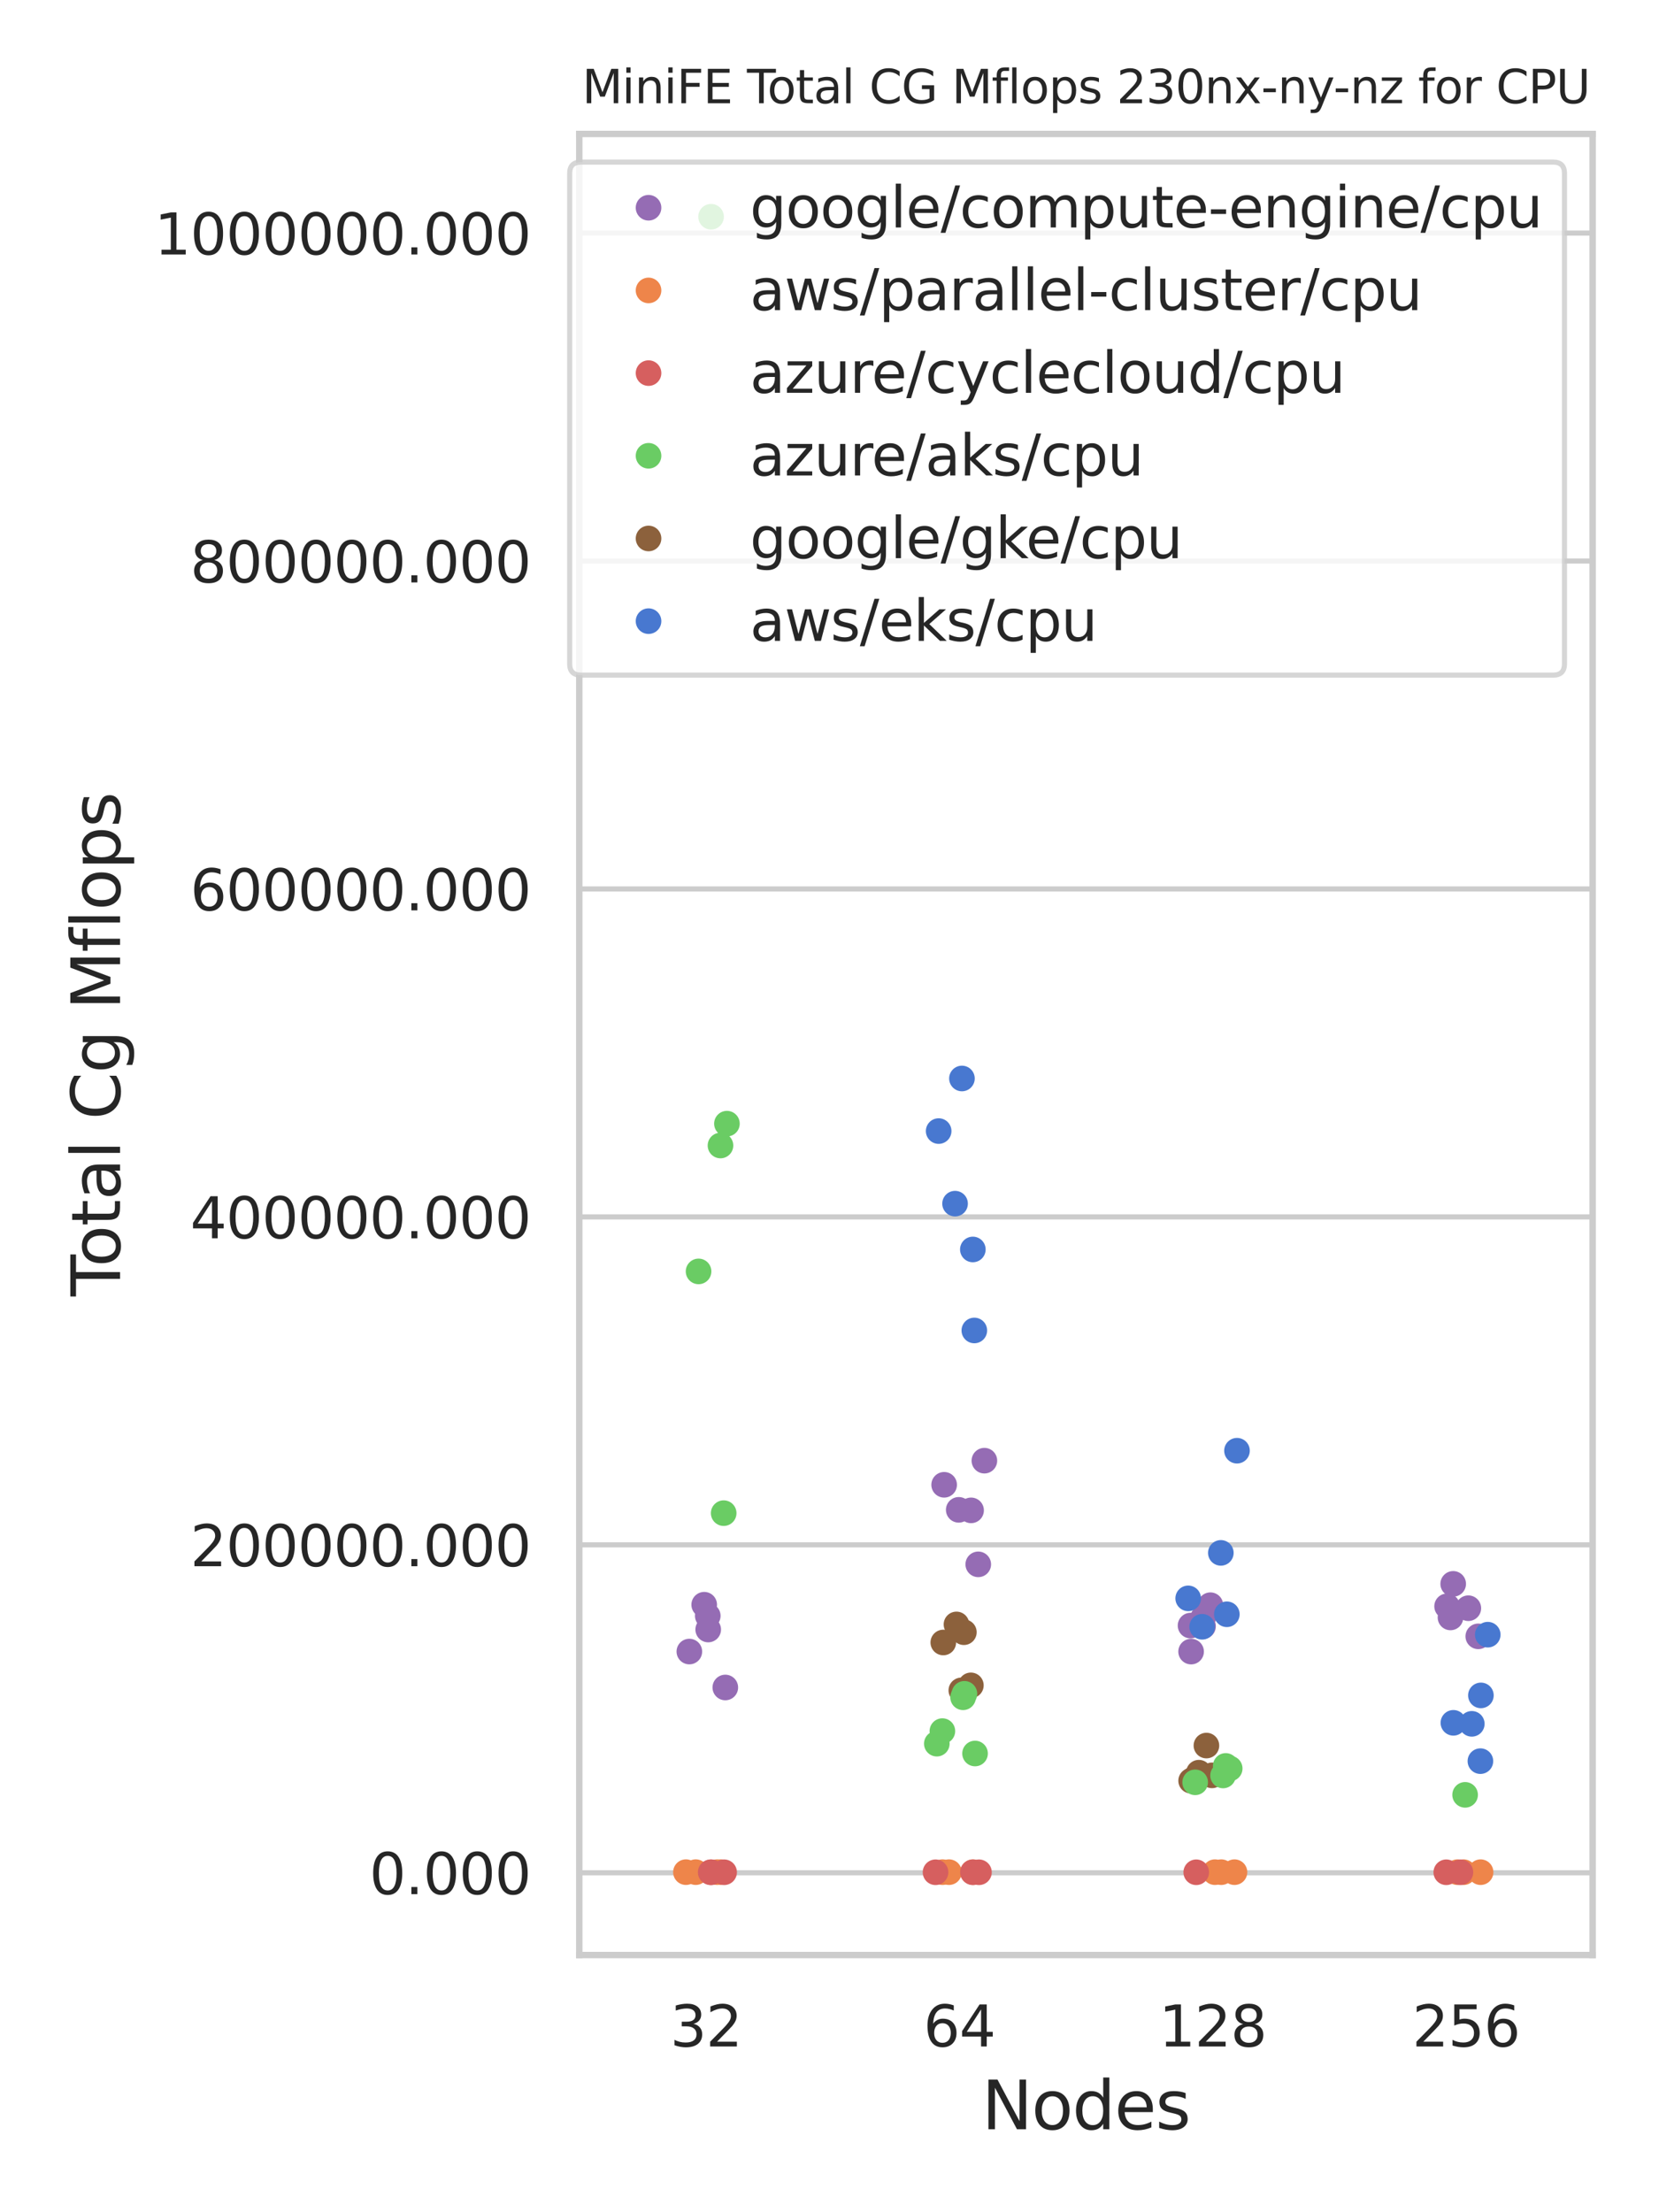 <?xml version="1.0" encoding="utf-8" standalone="no"?>
<!DOCTYPE svg PUBLIC "-//W3C//DTD SVG 1.1//EN"
  "http://www.w3.org/Graphics/SVG/1.1/DTD/svg11.dtd">
<svg xmlns:xlink="http://www.w3.org/1999/xlink" width="324pt" height="432pt" viewBox="0 0 324 432" xmlns="http://www.w3.org/2000/svg" version="1.1">
 <defs>
  <style type="text/css">*{stroke-linejoin: round; stroke-linecap: butt}</style>
 </defs>
 <g id="figure_1">
  <g id="patch_1">
   <path d="M 0 432 
L 324 432 
L 324 0 
L 0 0 
z
" style="fill: #ffffff"/>
  </g>
  <g id="axes_1">
   <g id="patch_2">
    <path d="M 113.13 381.78 
L 311.04 381.78 
L 311.04 26.16 
L 113.13 26.16 
z
" style="fill: #ffffff"/>
   </g>
   <g id="matplotlib.axis_1">
    <g id="xtick_1">
     <g id="text_1">
      <!-- 32 -->
      <g style="fill: #262626" transform="translate(130.87 399.638) scale(0.11 -0.11)">
       <defs>
        <path id="DejaVuSans-33" d="M 2597 2516 
Q 3050 2419 3304 2112 
Q 3559 1806 3559 1356 
Q 3559 666 3084 287 
Q 2609 -91 1734 -91 
Q 1441 -91 1130 -33 
Q 819 25 488 141 
L 488 750 
Q 750 597 1062 519 
Q 1375 441 1716 441 
Q 2309 441 2620 675 
Q 2931 909 2931 1356 
Q 2931 1769 2642 2001 
Q 2353 2234 1838 2234 
L 1294 2234 
L 1294 2753 
L 1863 2753 
Q 2328 2753 2575 2939 
Q 2822 3125 2822 3475 
Q 2822 3834 2567 4026 
Q 2313 4219 1838 4219 
Q 1578 4219 1281 4162 
Q 984 4106 628 3988 
L 628 4550 
Q 988 4650 1302 4700 
Q 1616 4750 1894 4750 
Q 2613 4750 3031 4423 
Q 3450 4097 3450 3541 
Q 3450 3153 3228 2886 
Q 3006 2619 2597 2516 
z
" transform="scale(0.016)"/>
        <path id="DejaVuSans-32" d="M 1228 531 
L 3431 531 
L 3431 0 
L 469 0 
L 469 531 
Q 828 903 1448 1529 
Q 2069 2156 2228 2338 
Q 2531 2678 2651 2914 
Q 2772 3150 2772 3378 
Q 2772 3750 2511 3984 
Q 2250 4219 1831 4219 
Q 1534 4219 1204 4116 
Q 875 4013 500 3803 
L 500 4441 
Q 881 4594 1212 4672 
Q 1544 4750 1819 4750 
Q 2544 4750 2975 4387 
Q 3406 4025 3406 3419 
Q 3406 3131 3298 2873 
Q 3191 2616 2906 2266 
Q 2828 2175 2409 1742 
Q 1991 1309 1228 531 
z
" transform="scale(0.016)"/>
       </defs>
       <use xlink:href="#DejaVuSans-33"/>
       <use xlink:href="#DejaVuSans-32" x="63.623"/>
      </g>
     </g>
    </g>
    <g id="xtick_2">
     <g id="text_2">
      <!-- 64 -->
      <g style="fill: #262626" transform="translate(180.347 399.638) scale(0.11 -0.11)">
       <defs>
        <path id="DejaVuSans-36" d="M 2113 2584 
Q 1688 2584 1439 2293 
Q 1191 2003 1191 1497 
Q 1191 994 1439 701 
Q 1688 409 2113 409 
Q 2538 409 2786 701 
Q 3034 994 3034 1497 
Q 3034 2003 2786 2293 
Q 2538 2584 2113 2584 
z
M 3366 4563 
L 3366 3988 
Q 3128 4100 2886 4159 
Q 2644 4219 2406 4219 
Q 1781 4219 1451 3797 
Q 1122 3375 1075 2522 
Q 1259 2794 1537 2939 
Q 1816 3084 2150 3084 
Q 2853 3084 3261 2657 
Q 3669 2231 3669 1497 
Q 3669 778 3244 343 
Q 2819 -91 2113 -91 
Q 1303 -91 875 529 
Q 447 1150 447 2328 
Q 447 3434 972 4092 
Q 1497 4750 2381 4750 
Q 2619 4750 2861 4703 
Q 3103 4656 3366 4563 
z
" transform="scale(0.016)"/>
        <path id="DejaVuSans-34" d="M 2419 4116 
L 825 1625 
L 2419 1625 
L 2419 4116 
z
M 2253 4666 
L 3047 4666 
L 3047 1625 
L 3713 1625 
L 3713 1100 
L 3047 1100 
L 3047 0 
L 2419 0 
L 2419 1100 
L 313 1100 
L 313 1709 
L 2253 4666 
z
" transform="scale(0.016)"/>
       </defs>
       <use xlink:href="#DejaVuSans-36"/>
       <use xlink:href="#DejaVuSans-34" x="63.623"/>
      </g>
     </g>
    </g>
    <g id="xtick_3">
     <g id="text_3">
      <!-- 128 -->
      <g style="fill: #262626" transform="translate(226.326 399.638) scale(0.11 -0.11)">
       <defs>
        <path id="DejaVuSans-31" d="M 794 531 
L 1825 531 
L 1825 4091 
L 703 3866 
L 703 4441 
L 1819 4666 
L 2450 4666 
L 2450 531 
L 3481 531 
L 3481 0 
L 794 0 
L 794 531 
z
" transform="scale(0.016)"/>
        <path id="DejaVuSans-38" d="M 2034 2216 
Q 1584 2216 1326 1975 
Q 1069 1734 1069 1313 
Q 1069 891 1326 650 
Q 1584 409 2034 409 
Q 2484 409 2743 651 
Q 3003 894 3003 1313 
Q 3003 1734 2745 1975 
Q 2488 2216 2034 2216 
z
M 1403 2484 
Q 997 2584 770 2862 
Q 544 3141 544 3541 
Q 544 4100 942 4425 
Q 1341 4750 2034 4750 
Q 2731 4750 3128 4425 
Q 3525 4100 3525 3541 
Q 3525 3141 3298 2862 
Q 3072 2584 2669 2484 
Q 3125 2378 3379 2068 
Q 3634 1759 3634 1313 
Q 3634 634 3220 271 
Q 2806 -91 2034 -91 
Q 1263 -91 848 271 
Q 434 634 434 1313 
Q 434 1759 690 2068 
Q 947 2378 1403 2484 
z
M 1172 3481 
Q 1172 3119 1398 2916 
Q 1625 2713 2034 2713 
Q 2441 2713 2670 2916 
Q 2900 3119 2900 3481 
Q 2900 3844 2670 4047 
Q 2441 4250 2034 4250 
Q 1625 4250 1398 4047 
Q 1172 3844 1172 3481 
z
" transform="scale(0.016)"/>
       </defs>
       <use xlink:href="#DejaVuSans-31"/>
       <use xlink:href="#DejaVuSans-32" x="63.623"/>
       <use xlink:href="#DejaVuSans-38" x="127.246"/>
      </g>
     </g>
    </g>
    <g id="xtick_4">
     <g id="text_4">
      <!-- 256 -->
      <g style="fill: #262626" transform="translate(275.803 399.638) scale(0.11 -0.11)">
       <defs>
        <path id="DejaVuSans-35" d="M 691 4666 
L 3169 4666 
L 3169 4134 
L 1269 4134 
L 1269 2991 
Q 1406 3038 1543 3061 
Q 1681 3084 1819 3084 
Q 2600 3084 3056 2656 
Q 3513 2228 3513 1497 
Q 3513 744 3044 326 
Q 2575 -91 1722 -91 
Q 1428 -91 1123 -41 
Q 819 9 494 109 
L 494 744 
Q 775 591 1075 516 
Q 1375 441 1709 441 
Q 2250 441 2565 725 
Q 2881 1009 2881 1497 
Q 2881 1984 2565 2268 
Q 2250 2553 1709 2553 
Q 1456 2553 1204 2497 
Q 953 2441 691 2322 
L 691 4666 
z
" transform="scale(0.016)"/>
       </defs>
       <use xlink:href="#DejaVuSans-32"/>
       <use xlink:href="#DejaVuSans-35" x="63.623"/>
       <use xlink:href="#DejaVuSans-36" x="127.246"/>
      </g>
     </g>
    </g>
    <g id="text_5">
     <!-- Nodes -->
     <g style="fill: #262626" transform="translate(191.733 415.804) scale(0.13 -0.13)">
      <defs>
       <path id="DejaVuSans-4e" d="M 628 4666 
L 1478 4666 
L 3547 763 
L 3547 4666 
L 4159 4666 
L 4159 0 
L 3309 0 
L 1241 3903 
L 1241 0 
L 628 0 
L 628 4666 
z
" transform="scale(0.016)"/>
       <path id="DejaVuSans-6f" d="M 1959 3097 
Q 1497 3097 1228 2736 
Q 959 2375 959 1747 
Q 959 1119 1226 758 
Q 1494 397 1959 397 
Q 2419 397 2687 759 
Q 2956 1122 2956 1747 
Q 2956 2369 2687 2733 
Q 2419 3097 1959 3097 
z
M 1959 3584 
Q 2709 3584 3137 3096 
Q 3566 2609 3566 1747 
Q 3566 888 3137 398 
Q 2709 -91 1959 -91 
Q 1206 -91 779 398 
Q 353 888 353 1747 
Q 353 2609 779 3096 
Q 1206 3584 1959 3584 
z
" transform="scale(0.016)"/>
       <path id="DejaVuSans-64" d="M 2906 2969 
L 2906 4863 
L 3481 4863 
L 3481 0 
L 2906 0 
L 2906 525 
Q 2725 213 2448 61 
Q 2172 -91 1784 -91 
Q 1150 -91 751 415 
Q 353 922 353 1747 
Q 353 2572 751 3078 
Q 1150 3584 1784 3584 
Q 2172 3584 2448 3432 
Q 2725 3281 2906 2969 
z
M 947 1747 
Q 947 1113 1208 752 
Q 1469 391 1925 391 
Q 2381 391 2643 752 
Q 2906 1113 2906 1747 
Q 2906 2381 2643 2742 
Q 2381 3103 1925 3103 
Q 1469 3103 1208 2742 
Q 947 2381 947 1747 
z
" transform="scale(0.016)"/>
       <path id="DejaVuSans-65" d="M 3597 1894 
L 3597 1613 
L 953 1613 
Q 991 1019 1311 708 
Q 1631 397 2203 397 
Q 2534 397 2845 478 
Q 3156 559 3463 722 
L 3463 178 
Q 3153 47 2828 -22 
Q 2503 -91 2169 -91 
Q 1331 -91 842 396 
Q 353 884 353 1716 
Q 353 2575 817 3079 
Q 1281 3584 2069 3584 
Q 2775 3584 3186 3129 
Q 3597 2675 3597 1894 
z
M 3022 2063 
Q 3016 2534 2758 2815 
Q 2500 3097 2075 3097 
Q 1594 3097 1305 2825 
Q 1016 2553 972 2059 
L 3022 2063 
z
" transform="scale(0.016)"/>
       <path id="DejaVuSans-73" d="M 2834 3397 
L 2834 2853 
Q 2591 2978 2328 3040 
Q 2066 3103 1784 3103 
Q 1356 3103 1142 2972 
Q 928 2841 928 2578 
Q 928 2378 1081 2264 
Q 1234 2150 1697 2047 
L 1894 2003 
Q 2506 1872 2764 1633 
Q 3022 1394 3022 966 
Q 3022 478 2636 193 
Q 2250 -91 1575 -91 
Q 1294 -91 989 -36 
Q 684 19 347 128 
L 347 722 
Q 666 556 975 473 
Q 1284 391 1588 391 
Q 1994 391 2212 530 
Q 2431 669 2431 922 
Q 2431 1156 2273 1281 
Q 2116 1406 1581 1522 
L 1381 1569 
Q 847 1681 609 1914 
Q 372 2147 372 2553 
Q 372 3047 722 3315 
Q 1072 3584 1716 3584 
Q 2034 3584 2315 3537 
Q 2597 3491 2834 3397 
z
" transform="scale(0.016)"/>
      </defs>
      <use xlink:href="#DejaVuSans-4e"/>
      <use xlink:href="#DejaVuSans-6f" x="74.805"/>
      <use xlink:href="#DejaVuSans-64" x="135.986"/>
      <use xlink:href="#DejaVuSans-65" x="199.463"/>
      <use xlink:href="#DejaVuSans-73" x="260.986"/>
     </g>
    </g>
   </g>
   <g id="matplotlib.axis_2">
    <g id="ytick_1">
     <g id="line2d_1">
      <path d="M 113.13 365.711 
L 311.04 365.711 
" clip-path="url(#p4c44b2687b)" style="fill: none; stroke: #cccccc; stroke-linecap: round"/>
     </g>
     <g id="text_6">
      <!-- 0.000 -->
      <g style="fill: #262626" transform="translate(72.139 369.89) scale(0.11 -0.11)">
       <defs>
        <path id="DejaVuSans-30" d="M 2034 4250 
Q 1547 4250 1301 3770 
Q 1056 3291 1056 2328 
Q 1056 1369 1301 889 
Q 1547 409 2034 409 
Q 2525 409 2770 889 
Q 3016 1369 3016 2328 
Q 3016 3291 2770 3770 
Q 2525 4250 2034 4250 
z
M 2034 4750 
Q 2819 4750 3233 4129 
Q 3647 3509 3647 2328 
Q 3647 1150 3233 529 
Q 2819 -91 2034 -91 
Q 1250 -91 836 529 
Q 422 1150 422 2328 
Q 422 3509 836 4129 
Q 1250 4750 2034 4750 
z
" transform="scale(0.016)"/>
        <path id="DejaVuSans-2e" d="M 684 794 
L 1344 794 
L 1344 0 
L 684 0 
L 684 794 
z
" transform="scale(0.016)"/>
       </defs>
       <use xlink:href="#DejaVuSans-30"/>
       <use xlink:href="#DejaVuSans-2e" x="63.623"/>
       <use xlink:href="#DejaVuSans-30" x="95.41"/>
       <use xlink:href="#DejaVuSans-30" x="159.033"/>
       <use xlink:href="#DejaVuSans-30" x="222.656"/>
      </g>
     </g>
    </g>
    <g id="ytick_2">
     <g id="line2d_2">
      <path d="M 113.13 301.672 
L 311.04 301.672 
" clip-path="url(#p4c44b2687b)" style="fill: none; stroke: #cccccc; stroke-linecap: round"/>
     </g>
     <g id="text_7">
      <!-- 200000.000 -->
      <g style="fill: #262626" transform="translate(37.145 305.851) scale(0.11 -0.11)">
       <use xlink:href="#DejaVuSans-32"/>
       <use xlink:href="#DejaVuSans-30" x="63.623"/>
       <use xlink:href="#DejaVuSans-30" x="127.246"/>
       <use xlink:href="#DejaVuSans-30" x="190.869"/>
       <use xlink:href="#DejaVuSans-30" x="254.492"/>
       <use xlink:href="#DejaVuSans-30" x="318.115"/>
       <use xlink:href="#DejaVuSans-2e" x="381.738"/>
       <use xlink:href="#DejaVuSans-30" x="413.525"/>
       <use xlink:href="#DejaVuSans-30" x="477.148"/>
       <use xlink:href="#DejaVuSans-30" x="540.771"/>
      </g>
     </g>
    </g>
    <g id="ytick_3">
     <g id="line2d_3">
      <path d="M 113.13 237.633 
L 311.04 237.633 
" clip-path="url(#p4c44b2687b)" style="fill: none; stroke: #cccccc; stroke-linecap: round"/>
     </g>
     <g id="text_8">
      <!-- 400000.000 -->
      <g style="fill: #262626" transform="translate(37.145 241.812) scale(0.11 -0.11)">
       <use xlink:href="#DejaVuSans-34"/>
       <use xlink:href="#DejaVuSans-30" x="63.623"/>
       <use xlink:href="#DejaVuSans-30" x="127.246"/>
       <use xlink:href="#DejaVuSans-30" x="190.869"/>
       <use xlink:href="#DejaVuSans-30" x="254.492"/>
       <use xlink:href="#DejaVuSans-30" x="318.115"/>
       <use xlink:href="#DejaVuSans-2e" x="381.738"/>
       <use xlink:href="#DejaVuSans-30" x="413.525"/>
       <use xlink:href="#DejaVuSans-30" x="477.148"/>
       <use xlink:href="#DejaVuSans-30" x="540.771"/>
      </g>
     </g>
    </g>
    <g id="ytick_4">
     <g id="line2d_4">
      <path d="M 113.13 173.594 
L 311.04 173.594 
" clip-path="url(#p4c44b2687b)" style="fill: none; stroke: #cccccc; stroke-linecap: round"/>
     </g>
     <g id="text_9">
      <!-- 600000.000 -->
      <g style="fill: #262626" transform="translate(37.145 177.773) scale(0.11 -0.11)">
       <use xlink:href="#DejaVuSans-36"/>
       <use xlink:href="#DejaVuSans-30" x="63.623"/>
       <use xlink:href="#DejaVuSans-30" x="127.246"/>
       <use xlink:href="#DejaVuSans-30" x="190.869"/>
       <use xlink:href="#DejaVuSans-30" x="254.492"/>
       <use xlink:href="#DejaVuSans-30" x="318.115"/>
       <use xlink:href="#DejaVuSans-2e" x="381.738"/>
       <use xlink:href="#DejaVuSans-30" x="413.525"/>
       <use xlink:href="#DejaVuSans-30" x="477.148"/>
       <use xlink:href="#DejaVuSans-30" x="540.771"/>
      </g>
     </g>
    </g>
    <g id="ytick_5">
     <g id="line2d_5">
      <path d="M 113.13 109.556 
L 311.04 109.556 
" clip-path="url(#p4c44b2687b)" style="fill: none; stroke: #cccccc; stroke-linecap: round"/>
     </g>
     <g id="text_10">
      <!-- 800000.000 -->
      <g style="fill: #262626" transform="translate(37.145 113.735) scale(0.11 -0.11)">
       <use xlink:href="#DejaVuSans-38"/>
       <use xlink:href="#DejaVuSans-30" x="63.623"/>
       <use xlink:href="#DejaVuSans-30" x="127.246"/>
       <use xlink:href="#DejaVuSans-30" x="190.869"/>
       <use xlink:href="#DejaVuSans-30" x="254.492"/>
       <use xlink:href="#DejaVuSans-30" x="318.115"/>
       <use xlink:href="#DejaVuSans-2e" x="381.738"/>
       <use xlink:href="#DejaVuSans-30" x="413.525"/>
       <use xlink:href="#DejaVuSans-30" x="477.148"/>
       <use xlink:href="#DejaVuSans-30" x="540.771"/>
      </g>
     </g>
    </g>
    <g id="ytick_6">
     <g id="line2d_6">
      <path d="M 113.13 45.517 
L 311.04 45.517 
" clip-path="url(#p4c44b2687b)" style="fill: none; stroke: #cccccc; stroke-linecap: round"/>
     </g>
     <g id="text_11">
      <!-- 1000000.000 -->
      <g style="fill: #262626" transform="translate(30.147 49.696) scale(0.11 -0.11)">
       <use xlink:href="#DejaVuSans-31"/>
       <use xlink:href="#DejaVuSans-30" x="63.623"/>
       <use xlink:href="#DejaVuSans-30" x="127.246"/>
       <use xlink:href="#DejaVuSans-30" x="190.869"/>
       <use xlink:href="#DejaVuSans-30" x="254.492"/>
       <use xlink:href="#DejaVuSans-30" x="318.115"/>
       <use xlink:href="#DejaVuSans-30" x="381.738"/>
       <use xlink:href="#DejaVuSans-2e" x="445.361"/>
       <use xlink:href="#DejaVuSans-30" x="477.148"/>
       <use xlink:href="#DejaVuSans-30" x="540.771"/>
       <use xlink:href="#DejaVuSans-30" x="604.395"/>
      </g>
     </g>
    </g>
    <g id="text_12">
     <!-- Total Cg Mflops -->
     <g style="fill: #262626" transform="translate(23.443 253.138) rotate(-90) scale(0.13 -0.13)">
      <defs>
       <path id="DejaVuSans-54" d="M -19 4666 
L 3928 4666 
L 3928 4134 
L 2272 4134 
L 2272 0 
L 1638 0 
L 1638 4134 
L -19 4134 
L -19 4666 
z
" transform="scale(0.016)"/>
       <path id="DejaVuSans-74" d="M 1172 4494 
L 1172 3500 
L 2356 3500 
L 2356 3053 
L 1172 3053 
L 1172 1153 
Q 1172 725 1289 603 
Q 1406 481 1766 481 
L 2356 481 
L 2356 0 
L 1766 0 
Q 1100 0 847 248 
Q 594 497 594 1153 
L 594 3053 
L 172 3053 
L 172 3500 
L 594 3500 
L 594 4494 
L 1172 4494 
z
" transform="scale(0.016)"/>
       <path id="DejaVuSans-61" d="M 2194 1759 
Q 1497 1759 1228 1600 
Q 959 1441 959 1056 
Q 959 750 1161 570 
Q 1363 391 1709 391 
Q 2188 391 2477 730 
Q 2766 1069 2766 1631 
L 2766 1759 
L 2194 1759 
z
M 3341 1997 
L 3341 0 
L 2766 0 
L 2766 531 
Q 2569 213 2275 61 
Q 1981 -91 1556 -91 
Q 1019 -91 701 211 
Q 384 513 384 1019 
Q 384 1609 779 1909 
Q 1175 2209 1959 2209 
L 2766 2209 
L 2766 2266 
Q 2766 2663 2505 2880 
Q 2244 3097 1772 3097 
Q 1472 3097 1187 3025 
Q 903 2953 641 2809 
L 641 3341 
Q 956 3463 1253 3523 
Q 1550 3584 1831 3584 
Q 2591 3584 2966 3190 
Q 3341 2797 3341 1997 
z
" transform="scale(0.016)"/>
       <path id="DejaVuSans-6c" d="M 603 4863 
L 1178 4863 
L 1178 0 
L 603 0 
L 603 4863 
z
" transform="scale(0.016)"/>
       <path id="DejaVuSans-20" transform="scale(0.016)"/>
       <path id="DejaVuSans-43" d="M 4122 4306 
L 4122 3641 
Q 3803 3938 3442 4084 
Q 3081 4231 2675 4231 
Q 1875 4231 1450 3742 
Q 1025 3253 1025 2328 
Q 1025 1406 1450 917 
Q 1875 428 2675 428 
Q 3081 428 3442 575 
Q 3803 722 4122 1019 
L 4122 359 
Q 3791 134 3420 21 
Q 3050 -91 2638 -91 
Q 1578 -91 968 557 
Q 359 1206 359 2328 
Q 359 3453 968 4101 
Q 1578 4750 2638 4750 
Q 3056 4750 3426 4639 
Q 3797 4528 4122 4306 
z
" transform="scale(0.016)"/>
       <path id="DejaVuSans-67" d="M 2906 1791 
Q 2906 2416 2648 2759 
Q 2391 3103 1925 3103 
Q 1463 3103 1205 2759 
Q 947 2416 947 1791 
Q 947 1169 1205 825 
Q 1463 481 1925 481 
Q 2391 481 2648 825 
Q 2906 1169 2906 1791 
z
M 3481 434 
Q 3481 -459 3084 -895 
Q 2688 -1331 1869 -1331 
Q 1566 -1331 1297 -1286 
Q 1028 -1241 775 -1147 
L 775 -588 
Q 1028 -725 1275 -790 
Q 1522 -856 1778 -856 
Q 2344 -856 2625 -561 
Q 2906 -266 2906 331 
L 2906 616 
Q 2728 306 2450 153 
Q 2172 0 1784 0 
Q 1141 0 747 490 
Q 353 981 353 1791 
Q 353 2603 747 3093 
Q 1141 3584 1784 3584 
Q 2172 3584 2450 3431 
Q 2728 3278 2906 2969 
L 2906 3500 
L 3481 3500 
L 3481 434 
z
" transform="scale(0.016)"/>
       <path id="DejaVuSans-4d" d="M 628 4666 
L 1569 4666 
L 2759 1491 
L 3956 4666 
L 4897 4666 
L 4897 0 
L 4281 0 
L 4281 4097 
L 3078 897 
L 2444 897 
L 1241 4097 
L 1241 0 
L 628 0 
L 628 4666 
z
" transform="scale(0.016)"/>
       <path id="DejaVuSans-66" d="M 2375 4863 
L 2375 4384 
L 1825 4384 
Q 1516 4384 1395 4259 
Q 1275 4134 1275 3809 
L 1275 3500 
L 2222 3500 
L 2222 3053 
L 1275 3053 
L 1275 0 
L 697 0 
L 697 3053 
L 147 3053 
L 147 3500 
L 697 3500 
L 697 3744 
Q 697 4328 969 4595 
Q 1241 4863 1831 4863 
L 2375 4863 
z
" transform="scale(0.016)"/>
       <path id="DejaVuSans-70" d="M 1159 525 
L 1159 -1331 
L 581 -1331 
L 581 3500 
L 1159 3500 
L 1159 2969 
Q 1341 3281 1617 3432 
Q 1894 3584 2278 3584 
Q 2916 3584 3314 3078 
Q 3713 2572 3713 1747 
Q 3713 922 3314 415 
Q 2916 -91 2278 -91 
Q 1894 -91 1617 61 
Q 1341 213 1159 525 
z
M 3116 1747 
Q 3116 2381 2855 2742 
Q 2594 3103 2138 3103 
Q 1681 3103 1420 2742 
Q 1159 2381 1159 1747 
Q 1159 1113 1420 752 
Q 1681 391 2138 391 
Q 2594 391 2855 752 
Q 3116 1113 3116 1747 
z
" transform="scale(0.016)"/>
      </defs>
      <use xlink:href="#DejaVuSans-54"/>
      <use xlink:href="#DejaVuSans-6f" x="44.084"/>
      <use xlink:href="#DejaVuSans-74" x="105.266"/>
      <use xlink:href="#DejaVuSans-61" x="144.475"/>
      <use xlink:href="#DejaVuSans-6c" x="205.754"/>
      <use xlink:href="#DejaVuSans-20" x="233.537"/>
      <use xlink:href="#DejaVuSans-43" x="265.324"/>
      <use xlink:href="#DejaVuSans-67" x="335.148"/>
      <use xlink:href="#DejaVuSans-20" x="398.625"/>
      <use xlink:href="#DejaVuSans-4d" x="430.412"/>
      <use xlink:href="#DejaVuSans-66" x="516.691"/>
      <use xlink:href="#DejaVuSans-6c" x="551.896"/>
      <use xlink:href="#DejaVuSans-6f" x="579.68"/>
      <use xlink:href="#DejaVuSans-70" x="640.861"/>
      <use xlink:href="#DejaVuSans-73" x="704.338"/>
     </g>
    </g>
   </g>
   <g id="patch_3">
    <path d="M 113.13 381.78 
L 113.13 26.16 
" style="fill: none; stroke: #cccccc; stroke-width: 1.25; stroke-linejoin: miter; stroke-linecap: square"/>
   </g>
   <g id="patch_4">
    <path d="M 311.04 381.78 
L 311.04 26.16 
" style="fill: none; stroke: #cccccc; stroke-width: 1.25; stroke-linejoin: miter; stroke-linecap: square"/>
   </g>
   <g id="patch_5">
    <path d="M 113.13 381.78 
L 311.04 381.78 
" style="fill: none; stroke: #cccccc; stroke-width: 1.25; stroke-linejoin: miter; stroke-linecap: square"/>
   </g>
   <g id="patch_6">
    <path d="M 113.13 26.16 
L 311.04 26.16 
" style="fill: none; stroke: #cccccc; stroke-width: 1.25; stroke-linejoin: miter; stroke-linecap: square"/>
   </g>
   <g id="PathCollection_1">
    <defs>
     <path id="C0_0_c49e242763" d="M 0 2.5 
C 0.663 2.5 1.299 2.237 1.768 1.768 
C 2.237 1.299 2.5 0.663 2.5 -0 
C 2.5 -0.663 2.237 -1.299 1.768 -1.768 
C 1.299 -2.237 0.663 -2.5 0 -2.5 
C -0.663 -2.5 -1.299 -2.237 -1.768 -1.768 
C -2.237 -1.299 -2.5 -0.663 -2.5 0 
C -2.5 0.663 -2.237 1.299 -1.768 1.768 
C -1.299 2.237 -0.663 2.5 0 2.5 
z
"/>
    </defs>
    <g clip-path="url(#p4c44b2687b)">
     <use xlink:href="#C0_0_c49e242763" x="141.651" y="329.53" style="fill: #956cb4"/>
    </g>
    <g clip-path="url(#p4c44b2687b)">
     <use xlink:href="#C0_0_c49e242763" x="138.226" y="315.54" style="fill: #956cb4"/>
    </g>
    <g clip-path="url(#p4c44b2687b)">
     <use xlink:href="#C0_0_c49e242763" x="137.531" y="313.368" style="fill: #956cb4"/>
    </g>
    <g clip-path="url(#p4c44b2687b)">
     <use xlink:href="#C0_0_c49e242763" x="138.312" y="318.212" style="fill: #956cb4"/>
    </g>
    <g clip-path="url(#p4c44b2687b)">
     <use xlink:href="#C0_0_c49e242763" x="134.628" y="322.514" style="fill: #956cb4"/>
    </g>
    <g clip-path="url(#p4c44b2687b)">
     <use xlink:href="#C0_0_c49e242763" x="140.069" y="365.593" style="fill: #ee854a"/>
    </g>
    <g clip-path="url(#p4c44b2687b)">
     <use xlink:href="#C0_0_c49e242763" x="135.879" y="365.593" style="fill: #ee854a"/>
    </g>
    <g clip-path="url(#p4c44b2687b)">
     <use xlink:href="#C0_0_c49e242763" x="133.962" y="365.593" style="fill: #ee854a"/>
    </g>
    <g clip-path="url(#p4c44b2687b)">
     <use xlink:href="#C0_0_c49e242763" x="140.775" y="365.593" style="fill: #ee854a"/>
    </g>
    <g clip-path="url(#p4c44b2687b)">
     <use xlink:href="#C0_0_c49e242763" x="141.42" y="365.613" style="fill: #d65f5f"/>
    </g>
    <g clip-path="url(#p4c44b2687b)">
     <use xlink:href="#C0_0_c49e242763" x="138.795" y="365.613" style="fill: #d65f5f"/>
    </g>
    <g clip-path="url(#p4c44b2687b)">
     <use xlink:href="#C0_0_c49e242763" x="138.895" y="365.613" style="fill: #d65f5f"/>
    </g>
    <g clip-path="url(#p4c44b2687b)">
     <use xlink:href="#C0_0_c49e242763" x="140.708" y="223.695" style="fill: #6acc64"/>
    </g>
    <g clip-path="url(#p4c44b2687b)">
     <use xlink:href="#C0_0_c49e242763" x="138.87" y="42.325" style="fill: #6acc64"/>
    </g>
    <g clip-path="url(#p4c44b2687b)">
     <use xlink:href="#C0_0_c49e242763" x="136.428" y="248.279" style="fill: #6acc64"/>
    </g>
    <g clip-path="url(#p4c44b2687b)">
     <use xlink:href="#C0_0_c49e242763" x="141.334" y="295.486" style="fill: #6acc64"/>
    </g>
    <g clip-path="url(#p4c44b2687b)">
     <use xlink:href="#C0_0_c49e242763" x="141.968" y="219.428" style="fill: #6acc64"/>
    </g>
   </g>
   <g id="PathCollection_2">
    <defs>
     <path id="C1_0_659fa74c0e" d="M 0 2.5 
C 0.663 2.5 1.299 2.237 1.768 1.768 
C 2.237 1.299 2.5 0.663 2.5 -0 
C 2.5 -0.663 2.237 -1.299 1.768 -1.768 
C 1.299 -2.237 0.663 -2.5 0 -2.5 
C -0.663 -2.5 -1.299 -2.237 -1.768 -1.768 
C -2.237 -1.299 -2.5 -0.663 -2.5 0 
C -2.5 0.663 -2.237 1.299 -1.768 1.768 
C -1.299 2.237 -0.663 2.5 0 2.5 
z
"/>
    </defs>
    <g clip-path="url(#p4c44b2687b)">
     <use xlink:href="#C1_0_659fa74c0e" x="184.223" y="320.743" style="fill: #8c613c"/>
    </g>
    <g clip-path="url(#p4c44b2687b)">
     <use xlink:href="#C1_0_659fa74c0e" x="188.244" y="318.737" style="fill: #8c613c"/>
    </g>
    <g clip-path="url(#p4c44b2687b)">
     <use xlink:href="#C1_0_659fa74c0e" x="186.798" y="317.216" style="fill: #8c613c"/>
    </g>
    <g clip-path="url(#p4c44b2687b)">
     <use xlink:href="#C1_0_659fa74c0e" x="187.745" y="330.095" style="fill: #8c613c"/>
    </g>
    <g clip-path="url(#p4c44b2687b)">
     <use xlink:href="#C1_0_659fa74c0e" x="189.611" y="329.116" style="fill: #8c613c"/>
    </g>
    <g clip-path="url(#p4c44b2687b)">
     <use xlink:href="#C1_0_659fa74c0e" x="191.052" y="305.485" style="fill: #956cb4"/>
    </g>
    <g clip-path="url(#p4c44b2687b)">
     <use xlink:href="#C1_0_659fa74c0e" x="189.652" y="294.942" style="fill: #956cb4"/>
    </g>
    <g clip-path="url(#p4c44b2687b)">
     <use xlink:href="#C1_0_659fa74c0e" x="187.238" y="294.839" style="fill: #956cb4"/>
    </g>
    <g clip-path="url(#p4c44b2687b)">
     <use xlink:href="#C1_0_659fa74c0e" x="192.249" y="285.239" style="fill: #956cb4"/>
    </g>
    <g clip-path="url(#p4c44b2687b)">
     <use xlink:href="#C1_0_659fa74c0e" x="184.391" y="289.949" style="fill: #956cb4"/>
    </g>
    <g clip-path="url(#p4c44b2687b)">
     <use xlink:href="#C1_0_659fa74c0e" x="183.318" y="220.874" style="fill: #4878d0"/>
    </g>
    <g clip-path="url(#p4c44b2687b)">
     <use xlink:href="#C1_0_659fa74c0e" x="189.995" y="243.992" style="fill: #4878d0"/>
    </g>
    <g clip-path="url(#p4c44b2687b)">
     <use xlink:href="#C1_0_659fa74c0e" x="190.285" y="259.813" style="fill: #4878d0"/>
    </g>
    <g clip-path="url(#p4c44b2687b)">
     <use xlink:href="#C1_0_659fa74c0e" x="187.865" y="210.605" style="fill: #4878d0"/>
    </g>
    <g clip-path="url(#p4c44b2687b)">
     <use xlink:href="#C1_0_659fa74c0e" x="186.522" y="235.047" style="fill: #4878d0"/>
    </g>
    <g clip-path="url(#p4c44b2687b)">
     <use xlink:href="#C1_0_659fa74c0e" x="185.335" y="365.595" style="fill: #ee854a"/>
    </g>
    <g clip-path="url(#p4c44b2687b)">
     <use xlink:href="#C1_0_659fa74c0e" x="184.063" y="365.595" style="fill: #ee854a"/>
    </g>
    <g clip-path="url(#p4c44b2687b)">
     <use xlink:href="#C1_0_659fa74c0e" x="190.02" y="365.595" style="fill: #ee854a"/>
    </g>
    <g clip-path="url(#p4c44b2687b)">
     <use xlink:href="#C1_0_659fa74c0e" x="191.191" y="365.614" style="fill: #d65f5f"/>
    </g>
    <g clip-path="url(#p4c44b2687b)">
     <use xlink:href="#C1_0_659fa74c0e" x="190.01" y="365.614" style="fill: #d65f5f"/>
    </g>
    <g clip-path="url(#p4c44b2687b)">
     <use xlink:href="#C1_0_659fa74c0e" x="182.709" y="365.614" style="fill: #d65f5f"/>
    </g>
    <g clip-path="url(#p4c44b2687b)">
     <use xlink:href="#C1_0_659fa74c0e" x="182.958" y="340.502" style="fill: #6acc64"/>
    </g>
    <g clip-path="url(#p4c44b2687b)">
     <use xlink:href="#C1_0_659fa74c0e" x="188.088" y="331.446" style="fill: #6acc64"/>
    </g>
    <g clip-path="url(#p4c44b2687b)">
     <use xlink:href="#C1_0_659fa74c0e" x="184.046" y="338.048" style="fill: #6acc64"/>
    </g>
    <g clip-path="url(#p4c44b2687b)">
     <use xlink:href="#C1_0_659fa74c0e" x="188.35" y="330.766" style="fill: #6acc64"/>
    </g>
    <g clip-path="url(#p4c44b2687b)">
     <use xlink:href="#C1_0_659fa74c0e" x="190.426" y="342.423" style="fill: #6acc64"/>
    </g>
   </g>
   <g id="PathCollection_3">
    <defs>
     <path id="C2_0_e2a15ed76c" d="M 0 2.5 
C 0.663 2.5 1.299 2.237 1.768 1.768 
C 2.237 1.299 2.5 0.663 2.5 -0 
C 2.5 -0.663 2.237 -1.299 1.768 -1.768 
C 1.299 -2.237 0.663 -2.5 0 -2.5 
C -0.663 -2.5 -1.299 -2.237 -1.768 -1.768 
C -2.237 -1.299 -2.5 -0.663 -2.5 0 
C -2.5 0.663 -2.237 1.299 -1.768 1.768 
C -1.299 2.237 -0.663 2.5 0 2.5 
z
"/>
    </defs>
    <g clip-path="url(#p4c44b2687b)">
     <use xlink:href="#C2_0_e2a15ed76c" x="234.134" y="346.167" style="fill: #8c613c"/>
    </g>
    <g clip-path="url(#p4c44b2687b)">
     <use xlink:href="#C2_0_e2a15ed76c" x="236.698" y="346.691" style="fill: #8c613c"/>
    </g>
    <g clip-path="url(#p4c44b2687b)">
     <use xlink:href="#C2_0_e2a15ed76c" x="232.626" y="347.737" style="fill: #8c613c"/>
    </g>
    <g clip-path="url(#p4c44b2687b)">
     <use xlink:href="#C2_0_e2a15ed76c" x="235.612" y="340.872" style="fill: #8c613c"/>
    </g>
    <g clip-path="url(#p4c44b2687b)">
     <use xlink:href="#C2_0_e2a15ed76c" x="233.106" y="347.441" style="fill: #8c613c"/>
    </g>
    <g clip-path="url(#p4c44b2687b)">
     <use xlink:href="#C2_0_e2a15ed76c" x="236.387" y="313.462" style="fill: #956cb4"/>
    </g>
    <g clip-path="url(#p4c44b2687b)">
     <use xlink:href="#C2_0_e2a15ed76c" x="234.959" y="315.944" style="fill: #956cb4"/>
    </g>
    <g clip-path="url(#p4c44b2687b)">
     <use xlink:href="#C2_0_e2a15ed76c" x="232.62" y="322.522" style="fill: #956cb4"/>
    </g>
    <g clip-path="url(#p4c44b2687b)">
     <use xlink:href="#C2_0_e2a15ed76c" x="232.51" y="317.443" style="fill: #956cb4"/>
    </g>
    <g clip-path="url(#p4c44b2687b)">
     <use xlink:href="#C2_0_e2a15ed76c" x="234.948" y="317.575" style="fill: #956cb4"/>
    </g>
    <g clip-path="url(#p4c44b2687b)">
     <use xlink:href="#C2_0_e2a15ed76c" x="241.583" y="283.293" style="fill: #4878d0"/>
    </g>
    <g clip-path="url(#p4c44b2687b)">
     <use xlink:href="#C2_0_e2a15ed76c" x="238.427" y="303.245" style="fill: #4878d0"/>
    </g>
    <g clip-path="url(#p4c44b2687b)">
     <use xlink:href="#C2_0_e2a15ed76c" x="234.779" y="317.674" style="fill: #4878d0"/>
    </g>
    <g clip-path="url(#p4c44b2687b)">
     <use xlink:href="#C2_0_e2a15ed76c" x="239.6" y="315.234" style="fill: #4878d0"/>
    </g>
    <g clip-path="url(#p4c44b2687b)">
     <use xlink:href="#C2_0_e2a15ed76c" x="232.052" y="312.126" style="fill: #4878d0"/>
    </g>
    <g clip-path="url(#p4c44b2687b)">
     <use xlink:href="#C2_0_e2a15ed76c" x="237.276" y="365.597" style="fill: #ee854a"/>
    </g>
    <g clip-path="url(#p4c44b2687b)">
     <use xlink:href="#C2_0_e2a15ed76c" x="241.093" y="365.597" style="fill: #ee854a"/>
    </g>
    <g clip-path="url(#p4c44b2687b)">
     <use xlink:href="#C2_0_e2a15ed76c" x="238.508" y="365.597" style="fill: #ee854a"/>
    </g>
    <g clip-path="url(#p4c44b2687b)">
     <use xlink:href="#C2_0_e2a15ed76c" x="233.623" y="365.615" style="fill: #d65f5f"/>
    </g>
    <g clip-path="url(#p4c44b2687b)">
     <use xlink:href="#C2_0_e2a15ed76c" x="233.416" y="348.05" style="fill: #6acc64"/>
    </g>
    <g clip-path="url(#p4c44b2687b)">
     <use xlink:href="#C2_0_e2a15ed76c" x="238.864" y="346.713" style="fill: #6acc64"/>
    </g>
    <g clip-path="url(#p4c44b2687b)">
     <use xlink:href="#C2_0_e2a15ed76c" x="239.382" y="344.848" style="fill: #6acc64"/>
    </g>
    <g clip-path="url(#p4c44b2687b)">
     <use xlink:href="#C2_0_e2a15ed76c" x="240.161" y="345.353" style="fill: #6acc64"/>
    </g>
   </g>
   <g id="PathCollection_4">
    <defs>
     <path id="C3_0_0e4d217225" d="M 0 2.5 
C 0.663 2.5 1.299 2.237 1.768 1.768 
C 2.237 1.299 2.5 0.663 2.5 -0 
C 2.5 -0.663 2.237 -1.299 1.768 -1.768 
C 1.299 -2.237 0.663 -2.5 0 -2.5 
C -0.663 -2.5 -1.299 -2.237 -1.768 -1.768 
C -2.237 -1.299 -2.5 -0.663 -2.5 0 
C -2.5 0.663 -2.237 1.299 -1.768 1.768 
C -1.299 2.237 -0.663 2.5 0 2.5 
z
"/>
    </defs>
    <g clip-path="url(#p4c44b2687b)">
     <use xlink:href="#C3_0_0e4d217225" x="288.706" y="319.544" style="fill: #956cb4"/>
    </g>
    <g clip-path="url(#p4c44b2687b)">
     <use xlink:href="#C3_0_0e4d217225" x="286.763" y="314.051" style="fill: #956cb4"/>
    </g>
    <g clip-path="url(#p4c44b2687b)">
     <use xlink:href="#C3_0_0e4d217225" x="282.616" y="313.678" style="fill: #956cb4"/>
    </g>
    <g clip-path="url(#p4c44b2687b)">
     <use xlink:href="#C3_0_0e4d217225" x="283.807" y="309.297" style="fill: #956cb4"/>
    </g>
    <g clip-path="url(#p4c44b2687b)">
     <use xlink:href="#C3_0_0e4d217225" x="283.277" y="315.851" style="fill: #956cb4"/>
    </g>
    <g clip-path="url(#p4c44b2687b)">
     <use xlink:href="#C3_0_0e4d217225" x="283.845" y="336.431" style="fill: #4878d0"/>
    </g>
    <g clip-path="url(#p4c44b2687b)">
     <use xlink:href="#C3_0_0e4d217225" x="287.44" y="336.629" style="fill: #4878d0"/>
    </g>
    <g clip-path="url(#p4c44b2687b)">
     <use xlink:href="#C3_0_0e4d217225" x="290.554" y="319.218" style="fill: #4878d0"/>
    </g>
    <g clip-path="url(#p4c44b2687b)">
     <use xlink:href="#C3_0_0e4d217225" x="289.12" y="343.915" style="fill: #4878d0"/>
    </g>
    <g clip-path="url(#p4c44b2687b)">
     <use xlink:href="#C3_0_0e4d217225" x="289.218" y="331.076" style="fill: #4878d0"/>
    </g>
    <g clip-path="url(#p4c44b2687b)">
     <use xlink:href="#C3_0_0e4d217225" x="285.831" y="365.599" style="fill: #ee854a"/>
    </g>
    <g clip-path="url(#p4c44b2687b)">
     <use xlink:href="#C3_0_0e4d217225" x="289.157" y="365.598" style="fill: #ee854a"/>
    </g>
    <g clip-path="url(#p4c44b2687b)">
     <use xlink:href="#C3_0_0e4d217225" x="284.639" y="365.598" style="fill: #ee854a"/>
    </g>
    <g clip-path="url(#p4c44b2687b)">
     <use xlink:href="#C3_0_0e4d217225" x="285.22" y="365.615" style="fill: #d65f5f"/>
    </g>
    <g clip-path="url(#p4c44b2687b)">
     <use xlink:href="#C3_0_0e4d217225" x="282.456" y="365.615" style="fill: #d65f5f"/>
    </g>
    <g clip-path="url(#p4c44b2687b)">
     <use xlink:href="#C3_0_0e4d217225" x="286.135" y="350.495" style="fill: #6acc64"/>
    </g>
   </g>
   <g id="line2d_7"/>
   <g id="line2d_8"/>
   <g id="line2d_9"/>
   <g id="line2d_10"/>
   <g id="line2d_11"/>
   <g id="line2d_12"/>
   <g id="text_13">
    <!-- MiniFE Total CG Mflops 230nx-ny-nz for CPU -->
    <g style="fill: #262626" transform="translate(113.69 20.16) scale(0.09 -0.09)">
     <defs>
      <path id="DejaVuSans-69" d="M 603 3500 
L 1178 3500 
L 1178 0 
L 603 0 
L 603 3500 
z
M 603 4863 
L 1178 4863 
L 1178 4134 
L 603 4134 
L 603 4863 
z
" transform="scale(0.016)"/>
      <path id="DejaVuSans-6e" d="M 3513 2113 
L 3513 0 
L 2938 0 
L 2938 2094 
Q 2938 2591 2744 2837 
Q 2550 3084 2163 3084 
Q 1697 3084 1428 2787 
Q 1159 2491 1159 1978 
L 1159 0 
L 581 0 
L 581 3500 
L 1159 3500 
L 1159 2956 
Q 1366 3272 1645 3428 
Q 1925 3584 2291 3584 
Q 2894 3584 3203 3211 
Q 3513 2838 3513 2113 
z
" transform="scale(0.016)"/>
      <path id="DejaVuSans-46" d="M 628 4666 
L 3309 4666 
L 3309 4134 
L 1259 4134 
L 1259 2759 
L 3109 2759 
L 3109 2228 
L 1259 2228 
L 1259 0 
L 628 0 
L 628 4666 
z
" transform="scale(0.016)"/>
      <path id="DejaVuSans-45" d="M 628 4666 
L 3578 4666 
L 3578 4134 
L 1259 4134 
L 1259 2753 
L 3481 2753 
L 3481 2222 
L 1259 2222 
L 1259 531 
L 3634 531 
L 3634 0 
L 628 0 
L 628 4666 
z
" transform="scale(0.016)"/>
      <path id="DejaVuSans-47" d="M 3809 666 
L 3809 1919 
L 2778 1919 
L 2778 2438 
L 4434 2438 
L 4434 434 
Q 4069 175 3628 42 
Q 3188 -91 2688 -91 
Q 1594 -91 976 548 
Q 359 1188 359 2328 
Q 359 3472 976 4111 
Q 1594 4750 2688 4750 
Q 3144 4750 3555 4637 
Q 3966 4525 4313 4306 
L 4313 3634 
Q 3963 3931 3569 4081 
Q 3175 4231 2741 4231 
Q 1884 4231 1454 3753 
Q 1025 3275 1025 2328 
Q 1025 1384 1454 906 
Q 1884 428 2741 428 
Q 3075 428 3337 486 
Q 3600 544 3809 666 
z
" transform="scale(0.016)"/>
      <path id="DejaVuSans-78" d="M 3513 3500 
L 2247 1797 
L 3578 0 
L 2900 0 
L 1881 1375 
L 863 0 
L 184 0 
L 1544 1831 
L 300 3500 
L 978 3500 
L 1906 2253 
L 2834 3500 
L 3513 3500 
z
" transform="scale(0.016)"/>
      <path id="DejaVuSans-2d" d="M 313 2009 
L 1997 2009 
L 1997 1497 
L 313 1497 
L 313 2009 
z
" transform="scale(0.016)"/>
      <path id="DejaVuSans-79" d="M 2059 -325 
Q 1816 -950 1584 -1140 
Q 1353 -1331 966 -1331 
L 506 -1331 
L 506 -850 
L 844 -850 
Q 1081 -850 1212 -737 
Q 1344 -625 1503 -206 
L 1606 56 
L 191 3500 
L 800 3500 
L 1894 763 
L 2988 3500 
L 3597 3500 
L 2059 -325 
z
" transform="scale(0.016)"/>
      <path id="DejaVuSans-7a" d="M 353 3500 
L 3084 3500 
L 3084 2975 
L 922 459 
L 3084 459 
L 3084 0 
L 275 0 
L 275 525 
L 2438 3041 
L 353 3041 
L 353 3500 
z
" transform="scale(0.016)"/>
      <path id="DejaVuSans-72" d="M 2631 2963 
Q 2534 3019 2420 3045 
Q 2306 3072 2169 3072 
Q 1681 3072 1420 2755 
Q 1159 2438 1159 1844 
L 1159 0 
L 581 0 
L 581 3500 
L 1159 3500 
L 1159 2956 
Q 1341 3275 1631 3429 
Q 1922 3584 2338 3584 
Q 2397 3584 2469 3576 
Q 2541 3569 2628 3553 
L 2631 2963 
z
" transform="scale(0.016)"/>
      <path id="DejaVuSans-50" d="M 1259 4147 
L 1259 2394 
L 2053 2394 
Q 2494 2394 2734 2622 
Q 2975 2850 2975 3272 
Q 2975 3691 2734 3919 
Q 2494 4147 2053 4147 
L 1259 4147 
z
M 628 4666 
L 2053 4666 
Q 2838 4666 3239 4311 
Q 3641 3956 3641 3272 
Q 3641 2581 3239 2228 
Q 2838 1875 2053 1875 
L 1259 1875 
L 1259 0 
L 628 0 
L 628 4666 
z
" transform="scale(0.016)"/>
      <path id="DejaVuSans-55" d="M 556 4666 
L 1191 4666 
L 1191 1831 
Q 1191 1081 1462 751 
Q 1734 422 2344 422 
Q 2950 422 3222 751 
Q 3494 1081 3494 1831 
L 3494 4666 
L 4128 4666 
L 4128 1753 
Q 4128 841 3676 375 
Q 3225 -91 2344 -91 
Q 1459 -91 1007 375 
Q 556 841 556 1753 
L 556 4666 
z
" transform="scale(0.016)"/>
     </defs>
     <use xlink:href="#DejaVuSans-4d"/>
     <use xlink:href="#DejaVuSans-69" x="86.279"/>
     <use xlink:href="#DejaVuSans-6e" x="114.062"/>
     <use xlink:href="#DejaVuSans-69" x="177.441"/>
     <use xlink:href="#DejaVuSans-46" x="205.225"/>
     <use xlink:href="#DejaVuSans-45" x="262.744"/>
     <use xlink:href="#DejaVuSans-20" x="325.928"/>
     <use xlink:href="#DejaVuSans-54" x="357.715"/>
     <use xlink:href="#DejaVuSans-6f" x="401.799"/>
     <use xlink:href="#DejaVuSans-74" x="462.98"/>
     <use xlink:href="#DejaVuSans-61" x="502.189"/>
     <use xlink:href="#DejaVuSans-6c" x="563.469"/>
     <use xlink:href="#DejaVuSans-20" x="591.252"/>
     <use xlink:href="#DejaVuSans-43" x="623.039"/>
     <use xlink:href="#DejaVuSans-47" x="692.863"/>
     <use xlink:href="#DejaVuSans-20" x="770.354"/>
     <use xlink:href="#DejaVuSans-4d" x="802.141"/>
     <use xlink:href="#DejaVuSans-66" x="888.42"/>
     <use xlink:href="#DejaVuSans-6c" x="923.625"/>
     <use xlink:href="#DejaVuSans-6f" x="951.408"/>
     <use xlink:href="#DejaVuSans-70" x="1012.59"/>
     <use xlink:href="#DejaVuSans-73" x="1076.066"/>
     <use xlink:href="#DejaVuSans-20" x="1128.166"/>
     <use xlink:href="#DejaVuSans-32" x="1159.953"/>
     <use xlink:href="#DejaVuSans-33" x="1223.576"/>
     <use xlink:href="#DejaVuSans-30" x="1287.199"/>
     <use xlink:href="#DejaVuSans-6e" x="1350.822"/>
     <use xlink:href="#DejaVuSans-78" x="1414.201"/>
     <use xlink:href="#DejaVuSans-2d" x="1473.381"/>
     <use xlink:href="#DejaVuSans-6e" x="1509.465"/>
     <use xlink:href="#DejaVuSans-79" x="1572.844"/>
     <use xlink:href="#DejaVuSans-2d" x="1630.273"/>
     <use xlink:href="#DejaVuSans-6e" x="1666.357"/>
     <use xlink:href="#DejaVuSans-7a" x="1729.736"/>
     <use xlink:href="#DejaVuSans-20" x="1782.227"/>
     <use xlink:href="#DejaVuSans-66" x="1814.014"/>
     <use xlink:href="#DejaVuSans-6f" x="1849.219"/>
     <use xlink:href="#DejaVuSans-72" x="1910.4"/>
     <use xlink:href="#DejaVuSans-20" x="1951.514"/>
     <use xlink:href="#DejaVuSans-43" x="1983.301"/>
     <use xlink:href="#DejaVuSans-50" x="2053.125"/>
     <use xlink:href="#DejaVuSans-55" x="2113.428"/>
    </g>
   </g>
   <g id="legend_1">
    <g id="patch_7">
     <path d="M 113.458 131.836 
L 303.34 131.836 
Q 305.54 131.836 305.54 129.636 
L 305.54 33.86 
Q 305.54 31.66 303.34 31.66 
L 113.458 31.66 
Q 111.258 31.66 111.258 33.86 
L 111.258 129.636 
Q 111.258 131.836 113.458 131.836 
z
" style="fill: #ffffff; opacity: 0.8; stroke: #cccccc; stroke-linejoin: miter"/>
    </g>
    <g id="line2d_13">
     <defs>
      <path id="maf348adca2" d="M 0 2.5 
C 0.663 2.5 1.299 2.237 1.768 1.768 
C 2.237 1.299 2.5 0.663 2.5 0 
C 2.5 -0.663 2.237 -1.299 1.768 -1.768 
C 1.299 -2.237 0.663 -2.5 0 -2.5 
C -0.663 -2.5 -1.299 -2.237 -1.768 -1.768 
C -2.237 -1.299 -2.5 -0.663 -2.5 0 
C -2.5 0.663 -2.237 1.299 -1.768 1.768 
C -1.299 2.237 -0.663 2.5 0 2.5 
z
"/>
     </defs>
     <g>
      <use xlink:href="#maf348adca2" x="126.658" y="40.568" style="fill: #956cb4"/>
     </g>
    </g>
    <g id="text_14">
     <!-- google/compute-engine/cpu -->
     <g style="fill: #262626" transform="translate(146.458 44.418) scale(0.11 -0.11)">
      <defs>
       <path id="DejaVuSans-2f" d="M 1625 4666 
L 2156 4666 
L 531 -594 
L 0 -594 
L 1625 4666 
z
" transform="scale(0.016)"/>
       <path id="DejaVuSans-63" d="M 3122 3366 
L 3122 2828 
Q 2878 2963 2633 3030 
Q 2388 3097 2138 3097 
Q 1578 3097 1268 2742 
Q 959 2388 959 1747 
Q 959 1106 1268 751 
Q 1578 397 2138 397 
Q 2388 397 2633 464 
Q 2878 531 3122 666 
L 3122 134 
Q 2881 22 2623 -34 
Q 2366 -91 2075 -91 
Q 1284 -91 818 406 
Q 353 903 353 1747 
Q 353 2603 823 3093 
Q 1294 3584 2113 3584 
Q 2378 3584 2631 3529 
Q 2884 3475 3122 3366 
z
" transform="scale(0.016)"/>
       <path id="DejaVuSans-6d" d="M 3328 2828 
Q 3544 3216 3844 3400 
Q 4144 3584 4550 3584 
Q 5097 3584 5394 3201 
Q 5691 2819 5691 2113 
L 5691 0 
L 5113 0 
L 5113 2094 
Q 5113 2597 4934 2840 
Q 4756 3084 4391 3084 
Q 3944 3084 3684 2787 
Q 3425 2491 3425 1978 
L 3425 0 
L 2847 0 
L 2847 2094 
Q 2847 2600 2669 2842 
Q 2491 3084 2119 3084 
Q 1678 3084 1418 2786 
Q 1159 2488 1159 1978 
L 1159 0 
L 581 0 
L 581 3500 
L 1159 3500 
L 1159 2956 
Q 1356 3278 1631 3431 
Q 1906 3584 2284 3584 
Q 2666 3584 2933 3390 
Q 3200 3197 3328 2828 
z
" transform="scale(0.016)"/>
       <path id="DejaVuSans-75" d="M 544 1381 
L 544 3500 
L 1119 3500 
L 1119 1403 
Q 1119 906 1312 657 
Q 1506 409 1894 409 
Q 2359 409 2629 706 
Q 2900 1003 2900 1516 
L 2900 3500 
L 3475 3500 
L 3475 0 
L 2900 0 
L 2900 538 
Q 2691 219 2414 64 
Q 2138 -91 1772 -91 
Q 1169 -91 856 284 
Q 544 659 544 1381 
z
M 1991 3584 
L 1991 3584 
z
" transform="scale(0.016)"/>
      </defs>
      <use xlink:href="#DejaVuSans-67"/>
      <use xlink:href="#DejaVuSans-6f" x="63.477"/>
      <use xlink:href="#DejaVuSans-6f" x="124.658"/>
      <use xlink:href="#DejaVuSans-67" x="185.84"/>
      <use xlink:href="#DejaVuSans-6c" x="249.316"/>
      <use xlink:href="#DejaVuSans-65" x="277.1"/>
      <use xlink:href="#DejaVuSans-2f" x="338.623"/>
      <use xlink:href="#DejaVuSans-63" x="372.314"/>
      <use xlink:href="#DejaVuSans-6f" x="427.295"/>
      <use xlink:href="#DejaVuSans-6d" x="488.477"/>
      <use xlink:href="#DejaVuSans-70" x="585.889"/>
      <use xlink:href="#DejaVuSans-75" x="649.365"/>
      <use xlink:href="#DejaVuSans-74" x="712.744"/>
      <use xlink:href="#DejaVuSans-65" x="751.953"/>
      <use xlink:href="#DejaVuSans-2d" x="813.477"/>
      <use xlink:href="#DejaVuSans-65" x="849.561"/>
      <use xlink:href="#DejaVuSans-6e" x="911.084"/>
      <use xlink:href="#DejaVuSans-67" x="974.463"/>
      <use xlink:href="#DejaVuSans-69" x="1037.939"/>
      <use xlink:href="#DejaVuSans-6e" x="1065.723"/>
      <use xlink:href="#DejaVuSans-65" x="1129.102"/>
      <use xlink:href="#DejaVuSans-2f" x="1190.625"/>
      <use xlink:href="#DejaVuSans-63" x="1224.316"/>
      <use xlink:href="#DejaVuSans-70" x="1279.297"/>
      <use xlink:href="#DejaVuSans-75" x="1342.773"/>
     </g>
    </g>
    <g id="line2d_14">
     <defs>
      <path id="m3eb67375b6" d="M 0 2.5 
C 0.663 2.5 1.299 2.237 1.768 1.768 
C 2.237 1.299 2.5 0.663 2.5 0 
C 2.5 -0.663 2.237 -1.299 1.768 -1.768 
C 1.299 -2.237 0.663 -2.5 0 -2.5 
C -0.663 -2.5 -1.299 -2.237 -1.768 -1.768 
C -2.237 -1.299 -2.5 -0.663 -2.5 0 
C -2.5 0.663 -2.237 1.299 -1.768 1.768 
C -1.299 2.237 -0.663 2.5 0 2.5 
z
"/>
     </defs>
     <g>
      <use xlink:href="#m3eb67375b6" x="126.658" y="56.714" style="fill: #ee854a"/>
     </g>
    </g>
    <g id="text_15">
     <!-- aws/parallel-cluster/cpu -->
     <g style="fill: #262626" transform="translate(146.458 60.564) scale(0.11 -0.11)">
      <defs>
       <path id="DejaVuSans-77" d="M 269 3500 
L 844 3500 
L 1563 769 
L 2278 3500 
L 2956 3500 
L 3675 769 
L 4391 3500 
L 4966 3500 
L 4050 0 
L 3372 0 
L 2619 2869 
L 1863 0 
L 1184 0 
L 269 3500 
z
" transform="scale(0.016)"/>
      </defs>
      <use xlink:href="#DejaVuSans-61"/>
      <use xlink:href="#DejaVuSans-77" x="61.279"/>
      <use xlink:href="#DejaVuSans-73" x="143.066"/>
      <use xlink:href="#DejaVuSans-2f" x="195.166"/>
      <use xlink:href="#DejaVuSans-70" x="228.857"/>
      <use xlink:href="#DejaVuSans-61" x="292.334"/>
      <use xlink:href="#DejaVuSans-72" x="353.613"/>
      <use xlink:href="#DejaVuSans-61" x="394.727"/>
      <use xlink:href="#DejaVuSans-6c" x="456.006"/>
      <use xlink:href="#DejaVuSans-6c" x="483.789"/>
      <use xlink:href="#DejaVuSans-65" x="511.572"/>
      <use xlink:href="#DejaVuSans-6c" x="573.096"/>
      <use xlink:href="#DejaVuSans-2d" x="600.879"/>
      <use xlink:href="#DejaVuSans-63" x="636.963"/>
      <use xlink:href="#DejaVuSans-6c" x="691.943"/>
      <use xlink:href="#DejaVuSans-75" x="719.727"/>
      <use xlink:href="#DejaVuSans-73" x="783.105"/>
      <use xlink:href="#DejaVuSans-74" x="835.205"/>
      <use xlink:href="#DejaVuSans-65" x="874.414"/>
      <use xlink:href="#DejaVuSans-72" x="935.938"/>
      <use xlink:href="#DejaVuSans-2f" x="977.051"/>
      <use xlink:href="#DejaVuSans-63" x="1010.742"/>
      <use xlink:href="#DejaVuSans-70" x="1065.723"/>
      <use xlink:href="#DejaVuSans-75" x="1129.199"/>
     </g>
    </g>
    <g id="line2d_15">
     <defs>
      <path id="m50b8c89d2a" d="M 0 2.5 
C 0.663 2.5 1.299 2.237 1.768 1.768 
C 2.237 1.299 2.5 0.663 2.5 0 
C 2.5 -0.663 2.237 -1.299 1.768 -1.768 
C 1.299 -2.237 0.663 -2.5 0 -2.5 
C -0.663 -2.5 -1.299 -2.237 -1.768 -1.768 
C -2.237 -1.299 -2.5 -0.663 -2.5 0 
C -2.5 0.663 -2.237 1.299 -1.768 1.768 
C -1.299 2.237 -0.663 2.5 0 2.5 
z
"/>
     </defs>
     <g>
      <use xlink:href="#m50b8c89d2a" x="126.658" y="72.86" style="fill: #d65f5f"/>
     </g>
    </g>
    <g id="text_16">
     <!-- azure/cyclecloud/cpu -->
     <g style="fill: #262626" transform="translate(146.458 76.71) scale(0.11 -0.11)">
      <use xlink:href="#DejaVuSans-61"/>
      <use xlink:href="#DejaVuSans-7a" x="61.279"/>
      <use xlink:href="#DejaVuSans-75" x="113.77"/>
      <use xlink:href="#DejaVuSans-72" x="177.148"/>
      <use xlink:href="#DejaVuSans-65" x="216.012"/>
      <use xlink:href="#DejaVuSans-2f" x="277.535"/>
      <use xlink:href="#DejaVuSans-63" x="311.227"/>
      <use xlink:href="#DejaVuSans-79" x="366.207"/>
      <use xlink:href="#DejaVuSans-63" x="425.387"/>
      <use xlink:href="#DejaVuSans-6c" x="480.367"/>
      <use xlink:href="#DejaVuSans-65" x="508.15"/>
      <use xlink:href="#DejaVuSans-63" x="569.674"/>
      <use xlink:href="#DejaVuSans-6c" x="624.654"/>
      <use xlink:href="#DejaVuSans-6f" x="652.438"/>
      <use xlink:href="#DejaVuSans-75" x="713.619"/>
      <use xlink:href="#DejaVuSans-64" x="776.998"/>
      <use xlink:href="#DejaVuSans-2f" x="840.475"/>
      <use xlink:href="#DejaVuSans-63" x="874.166"/>
      <use xlink:href="#DejaVuSans-70" x="929.146"/>
      <use xlink:href="#DejaVuSans-75" x="992.623"/>
     </g>
    </g>
    <g id="line2d_16">
     <defs>
      <path id="m73c49db0c5" d="M 0 2.5 
C 0.663 2.5 1.299 2.237 1.768 1.768 
C 2.237 1.299 2.5 0.663 2.5 0 
C 2.5 -0.663 2.237 -1.299 1.768 -1.768 
C 1.299 -2.237 0.663 -2.5 0 -2.5 
C -0.663 -2.5 -1.299 -2.237 -1.768 -1.768 
C -2.237 -1.299 -2.5 -0.663 -2.5 0 
C -2.5 0.663 -2.237 1.299 -1.768 1.768 
C -1.299 2.237 -0.663 2.5 0 2.5 
z
"/>
     </defs>
     <g>
      <use xlink:href="#m73c49db0c5" x="126.658" y="89.006" style="fill: #6acc64"/>
     </g>
    </g>
    <g id="text_17">
     <!-- azure/aks/cpu -->
     <g style="fill: #262626" transform="translate(146.458 92.856) scale(0.11 -0.11)">
      <defs>
       <path id="DejaVuSans-6b" d="M 581 4863 
L 1159 4863 
L 1159 1991 
L 2875 3500 
L 3609 3500 
L 1753 1863 
L 3688 0 
L 2938 0 
L 1159 1709 
L 1159 0 
L 581 0 
L 581 4863 
z
" transform="scale(0.016)"/>
      </defs>
      <use xlink:href="#DejaVuSans-61"/>
      <use xlink:href="#DejaVuSans-7a" x="61.279"/>
      <use xlink:href="#DejaVuSans-75" x="113.77"/>
      <use xlink:href="#DejaVuSans-72" x="177.148"/>
      <use xlink:href="#DejaVuSans-65" x="216.012"/>
      <use xlink:href="#DejaVuSans-2f" x="277.535"/>
      <use xlink:href="#DejaVuSans-61" x="311.227"/>
      <use xlink:href="#DejaVuSans-6b" x="372.506"/>
      <use xlink:href="#DejaVuSans-73" x="430.416"/>
      <use xlink:href="#DejaVuSans-2f" x="482.516"/>
      <use xlink:href="#DejaVuSans-63" x="516.207"/>
      <use xlink:href="#DejaVuSans-70" x="571.188"/>
      <use xlink:href="#DejaVuSans-75" x="634.664"/>
     </g>
    </g>
    <g id="line2d_17">
     <defs>
      <path id="mb451a8d150" d="M 0 2.5 
C 0.663 2.5 1.299 2.237 1.768 1.768 
C 2.237 1.299 2.5 0.663 2.5 0 
C 2.5 -0.663 2.237 -1.299 1.768 -1.768 
C 1.299 -2.237 0.663 -2.5 0 -2.5 
C -0.663 -2.5 -1.299 -2.237 -1.768 -1.768 
C -2.237 -1.299 -2.5 -0.663 -2.5 0 
C -2.5 0.663 -2.237 1.299 -1.768 1.768 
C -1.299 2.237 -0.663 2.5 0 2.5 
z
"/>
     </defs>
     <g>
      <use xlink:href="#mb451a8d150" x="126.658" y="105.152" style="fill: #8c613c"/>
     </g>
    </g>
    <g id="text_18">
     <!-- google/gke/cpu -->
     <g style="fill: #262626" transform="translate(146.458 109.002) scale(0.11 -0.11)">
      <use xlink:href="#DejaVuSans-67"/>
      <use xlink:href="#DejaVuSans-6f" x="63.477"/>
      <use xlink:href="#DejaVuSans-6f" x="124.658"/>
      <use xlink:href="#DejaVuSans-67" x="185.84"/>
      <use xlink:href="#DejaVuSans-6c" x="249.316"/>
      <use xlink:href="#DejaVuSans-65" x="277.1"/>
      <use xlink:href="#DejaVuSans-2f" x="338.623"/>
      <use xlink:href="#DejaVuSans-67" x="372.314"/>
      <use xlink:href="#DejaVuSans-6b" x="435.791"/>
      <use xlink:href="#DejaVuSans-65" x="490.076"/>
      <use xlink:href="#DejaVuSans-2f" x="551.6"/>
      <use xlink:href="#DejaVuSans-63" x="585.291"/>
      <use xlink:href="#DejaVuSans-70" x="640.271"/>
      <use xlink:href="#DejaVuSans-75" x="703.748"/>
     </g>
    </g>
    <g id="line2d_18">
     <defs>
      <path id="m1a7519a033" d="M 0 2.5 
C 0.663 2.5 1.299 2.237 1.768 1.768 
C 2.237 1.299 2.5 0.663 2.5 0 
C 2.5 -0.663 2.237 -1.299 1.768 -1.768 
C 1.299 -2.237 0.663 -2.5 0 -2.5 
C -0.663 -2.5 -1.299 -2.237 -1.768 -1.768 
C -2.237 -1.299 -2.5 -0.663 -2.5 0 
C -2.5 0.663 -2.237 1.299 -1.768 1.768 
C -1.299 2.237 -0.663 2.5 0 2.5 
z
"/>
     </defs>
     <g>
      <use xlink:href="#m1a7519a033" x="126.658" y="121.298" style="fill: #4878d0"/>
     </g>
    </g>
    <g id="text_19">
     <!-- aws/eks/cpu -->
     <g style="fill: #262626" transform="translate(146.458 125.148) scale(0.11 -0.11)">
      <use xlink:href="#DejaVuSans-61"/>
      <use xlink:href="#DejaVuSans-77" x="61.279"/>
      <use xlink:href="#DejaVuSans-73" x="143.066"/>
      <use xlink:href="#DejaVuSans-2f" x="195.166"/>
      <use xlink:href="#DejaVuSans-65" x="228.857"/>
      <use xlink:href="#DejaVuSans-6b" x="290.381"/>
      <use xlink:href="#DejaVuSans-73" x="348.291"/>
      <use xlink:href="#DejaVuSans-2f" x="400.391"/>
      <use xlink:href="#DejaVuSans-63" x="434.082"/>
      <use xlink:href="#DejaVuSans-70" x="489.062"/>
      <use xlink:href="#DejaVuSans-75" x="552.539"/>
     </g>
    </g>
   </g>
  </g>
 </g>
 <defs>
  <clipPath id="p4c44b2687b">
   <rect x="113.13" y="26.16" width="197.91" height="355.62"/>
  </clipPath>
 </defs>
</svg>
